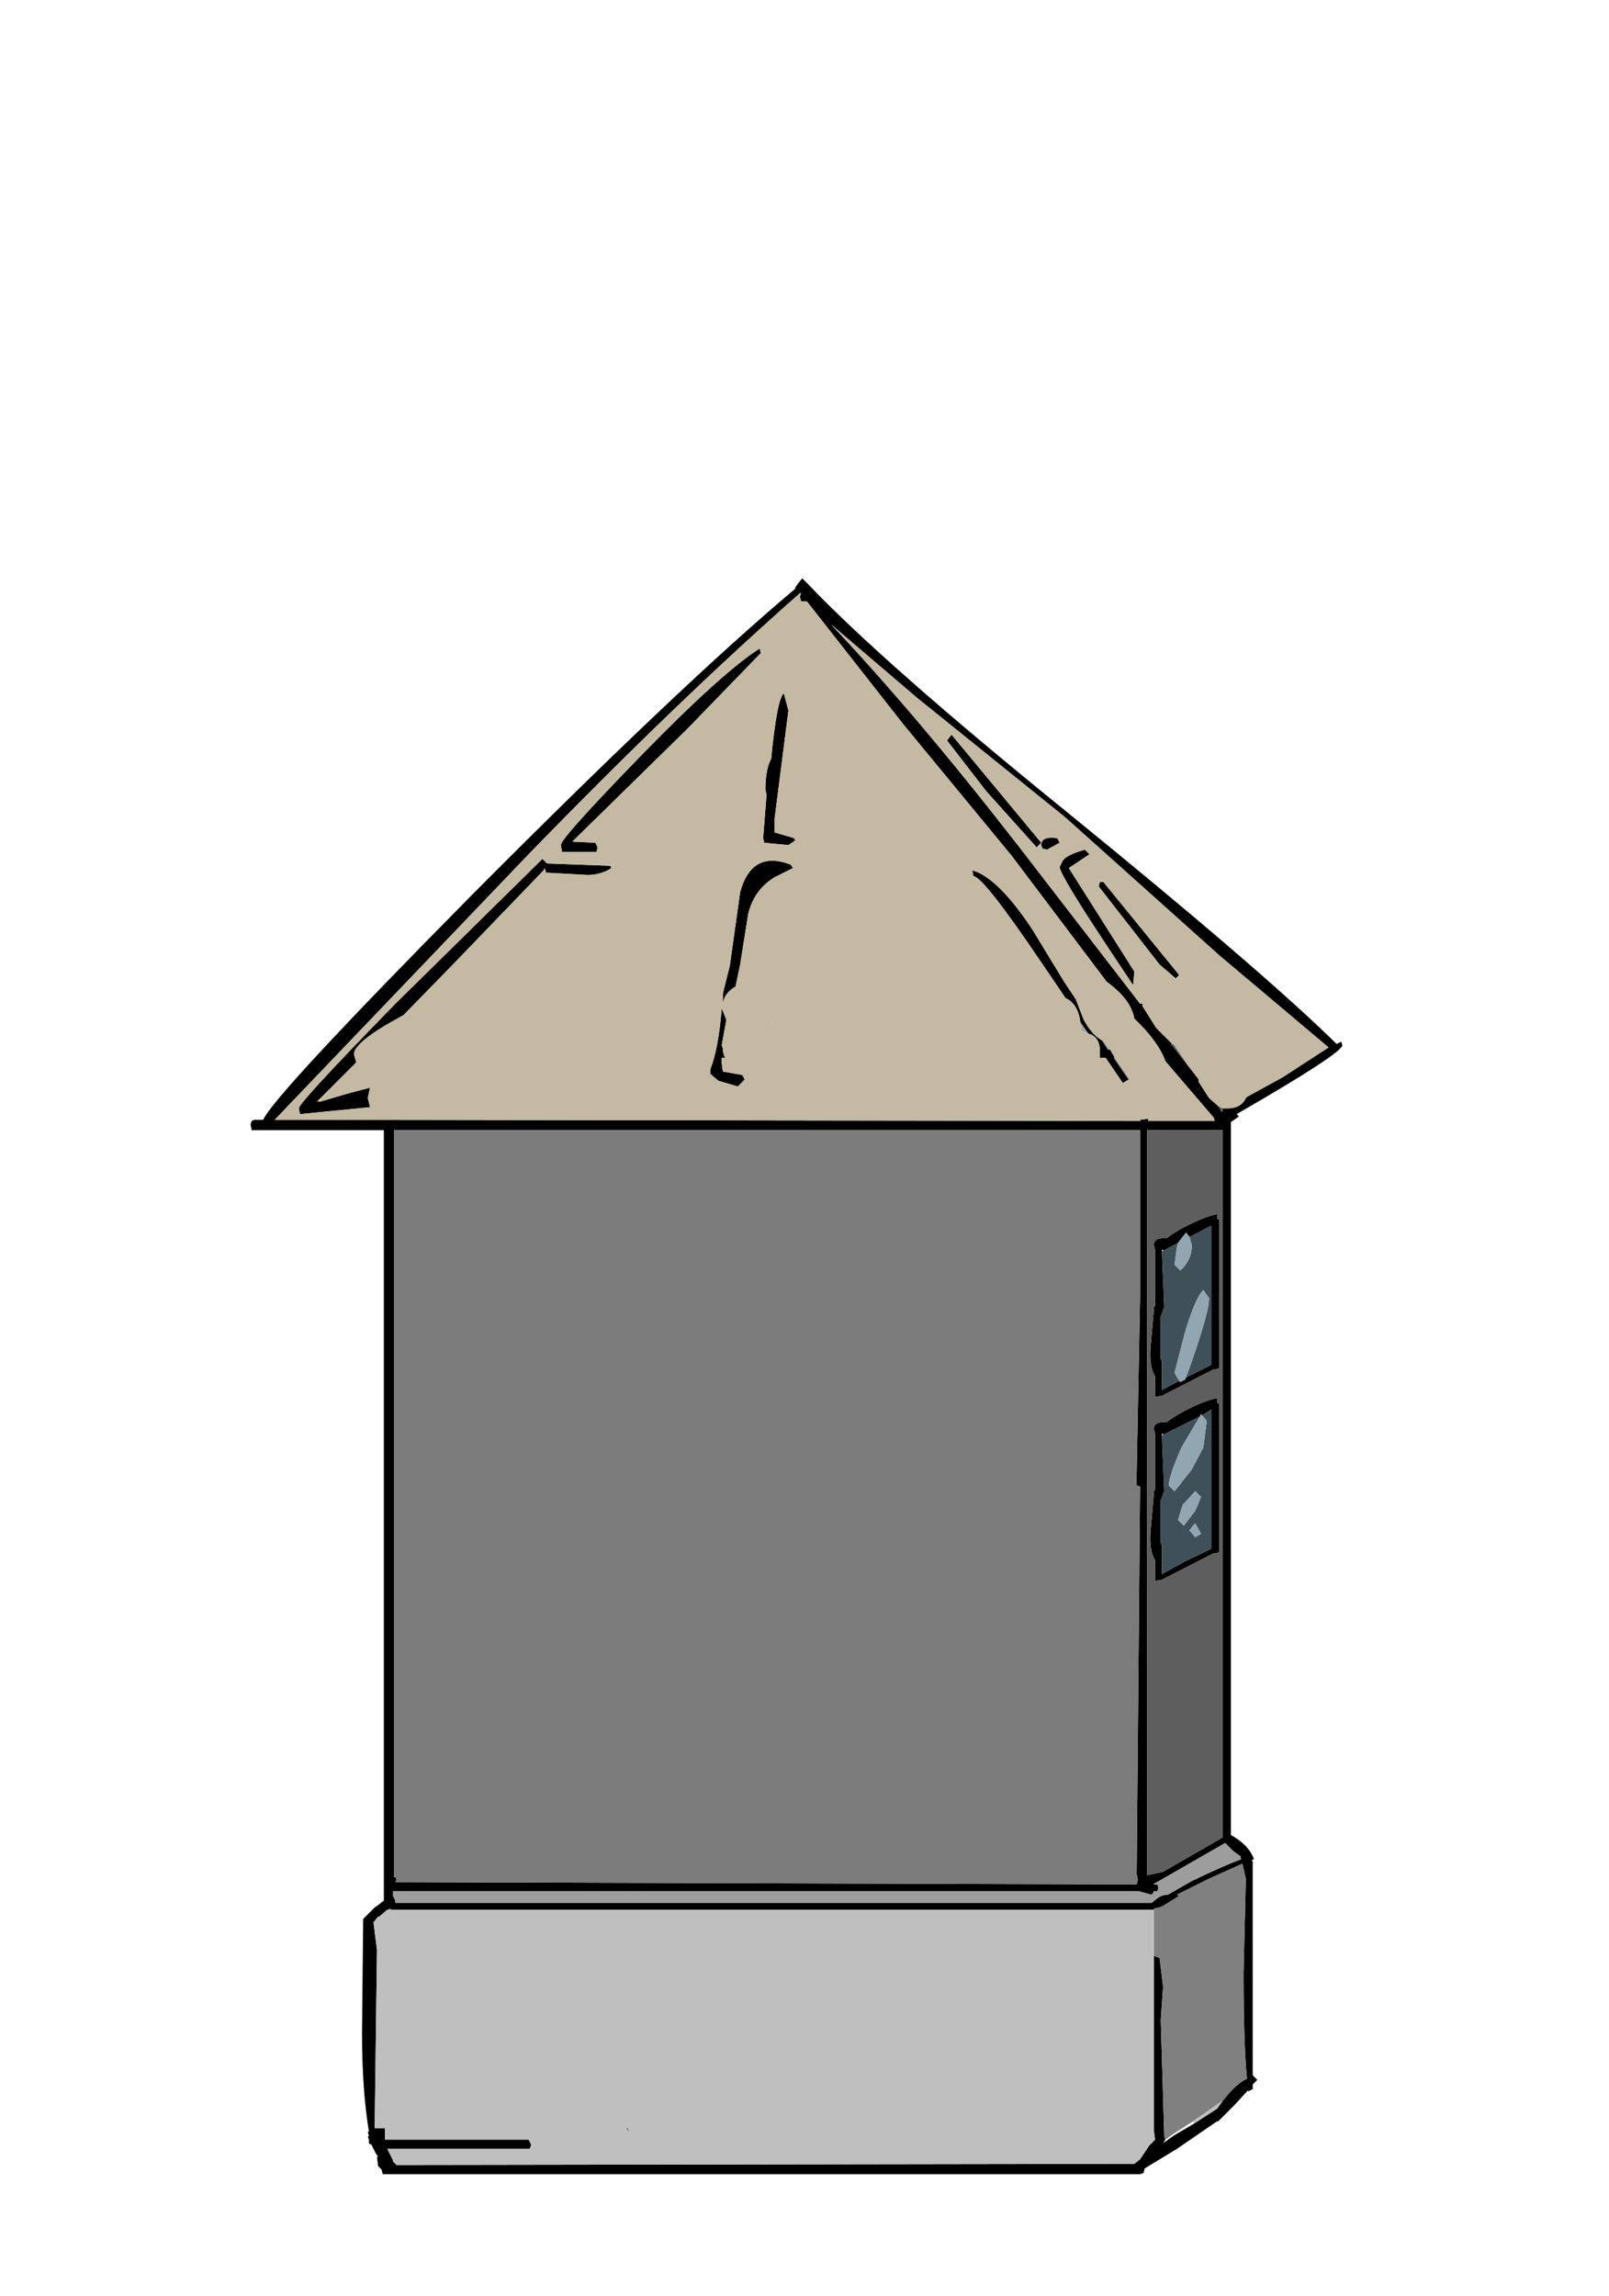 <?xml version="1.0" encoding="UTF-8" standalone="no"?>
<svg xmlns:xlink="http://www.w3.org/1999/xlink" height="599.1px" width="420.0px" xmlns="http://www.w3.org/2000/svg">
  <g transform="matrix(6.0, 0.0, 0.0, 6.0, 60.0, 250.5)">
    <use height="69.4" transform="matrix(1.0, 0.0, 0.0, 1.0, 0.9, -16.6)" width="47.5" xlink:href="#shape0"/>
  </g>
  <defs>
    <g id="shape0" transform="matrix(1.0, 0.0, 0.0, 1.0, -0.9, 16.6)">
      <path d="M37.95 3.5 L38.1 3.6 38.3 3.9 38.2 3.9 37.95 3.5 M37.35 3.2 L37.05 3.1 37.0 2.7 37.35 3.2 M23.5 2.75 L23.55 2.75 23.9 2.9 23.8 2.9 23.5 2.75 M21.45 3.95 L21.45 3.85 21.45 3.95" fill="#a6a6a6" fill-rule="evenodd" stroke="none"/>
      <path d="M14.4 -5.0 Q14.4 -5.3 17.8 -8.8 21.4 -12.5 23.05 -13.55 L23.1 -13.35 19.9 -10.05 14.9 -5.15 15.9 -5.1 16.0 -4.9 15.95 -4.7 15.8 -4.7 14.45 -4.7 14.4 -5.0 M13.75 -3.8 L13.7 -4.0 13.65 -3.9 9.65 0.25 7.55 2.4 Q5.4 3.55 5.4 4.1 L5.5 4.45 3.95 6.0 3.8 6.15 3.95 6.15 5.15 5.8 6.1 5.55 6.0 6.0 6.1 6.4 3.05 6.7 3.0 6.45 Q3.0 6.2 7.2 1.9 L13.6 -4.4 13.8 -4.2 16.55 -4.1 16.6 -4.0 Q16.15 -3.7 15.55 -3.7 L13.75 -3.8 M25.0 -16.5 L25.2 -16.3 Q28.5 -12.85 36.4 -6.45 44.95 0.5 48.15 3.65 L48.35 3.55 48.4 3.7 Q48.4 4.05 43.8 6.7 L43.9 6.8 43.55 7.05 43.55 38.05 Q44.35 38.5 44.55 39.1 L44.45 39.15 44.5 39.2 44.5 48.4 44.5 48.5 44.7 48.7 44.5 48.9 44.5 49.1 44.3 49.2 44.3 49.15 43.7 49.8 43.5 50.0 43.0 50.5 42.95 50.5 41.2 51.7 39.8 52.55 39.75 52.75 39.6 52.8 6.65 52.8 6.6 52.6 6.45 52.45 6.4 52.05 6.45 52.05 6.35 51.9 6.15 51.5 6.1 51.5 6.05 51.45 6.05 51.3 6.0 51.15 6.05 51.15 6.0 50.95 6.05 50.95 Q5.75 49.15 5.75 46.65 L5.8 41.7 6.0 41.5 6.3 41.2 6.45 41.1 6.7 40.9 6.7 7.4 0.95 7.4 0.9 7.15 0.95 7.0 1.05 6.95 1.45 6.95 Q1.9 5.9 10.5 -2.8 19.65 -12.0 24.6 -16.15 L24.6 -16.2 24.7 -16.35 24.9 -16.6 25.0 -16.5 M24.8 -15.95 Q19.45 -11.25 12.95 -4.55 L1.95 6.95 6.7 6.95 6.9 6.95 7.15 6.95 39.6 7.0 39.6 6.95 39.95 6.9 39.95 7.0 42.85 7.0 42.8 6.85 40.7 4.4 Q40.4 3.55 39.35 2.55 39.2 1.7 38.15 0.95 L34.0 -4.55 29.3 -10.25 25.1 -15.6 24.85 -15.6 24.8 -15.8 24.85 -15.95 24.8 -15.95 M24.3 -10.85 L23.7 -6.15 23.7 -5.55 24.55 -5.3 24.6 -5.2 24.3 -5.0 23.25 -5.1 23.2 -5.3 23.35 -7.2 23.3 -7.4 Q23.3 -8.3 23.55 -8.75 23.8 -11.35 24.1 -11.6 L24.3 -10.85 M24.5 -4.0 L23.7 -3.6 Q22.8 -3.05 22.55 -2.0 L22.2 0.2 22.0 1.15 Q21.5 1.45 21.45 1.9 L21.45 1.45 21.75 0.25 22.2 -2.95 Q22.7 -4.8 24.4 -4.15 L24.5 -4.0 M31.2 -9.55 L31.4 -9.8 35.3 -5.1 35.1 -4.9 32.9 -7.35 31.2 -9.55 M35.3 -5.0 Q35.3 -5.4 36.0 -5.3 L36.1 -5.1 35.55 -4.8 35.35 -4.85 35.3 -5.0 M37.0 2.7 Q36.9 1.9 36.35 1.65 L36.15 1.35 35.3 0.1 Q32.8 -3.6 32.35 -3.65 L32.3 -3.9 Q33.4 -3.6 34.9 -1.35 L36.3 0.95 36.8 1.7 37.15 2.6 Q37.5 3.25 37.95 3.5 L38.2 3.9 38.3 3.9 38.5 4.25 38.45 4.25 39.1 5.2 38.85 5.35 38.1 4.25 37.85 4.25 37.85 4.1 Q37.9 3.35 37.35 3.2 L37.0 2.7 M36.5 -4.0 L39.35 0.5 39.3 1.05 39.3 1.1 38.5 -0.1 Q36.1 -3.7 36.1 -4.05 L36.2 -4.25 Q36.3 -4.55 37.2 -4.8 L37.4 -4.6 36.5 -4.0 M37.85 -3.4 L38.0 -3.4 41.3 0.65 41.15 0.8 40.45 0.2 37.8 -3.2 37.85 -3.4 M43.2 6.45 L43.4 6.45 Q44.0 6.45 44.2 6.0 L44.25 5.95 45.8 5.1 47.8 3.8 43.05 -0.2 36.35 -6.2 29.9 -11.4 26.15 -14.6 Q29.8 -10.75 34.2 -5.1 L39.6 1.9 39.7 1.9 39.7 1.95 39.7 2.0 40.3 2.95 41.0 3.65 40.95 3.65 42.15 5.2 42.15 5.3 42.6 6.0 43.0 6.35 43.15 6.6 43.2 6.55 43.2 6.45 M41.75 12.05 L41.6 11.85 41.25 12.3 40.6 12.65 40.6 12.6 40.55 12.6 40.55 12.65 40.65 15.1 40.5 15.5 40.5 17.35 40.55 17.45 40.55 18.7 Q40.8 18.55 41.3 18.3 L41.35 18.35 41.55 18.25 41.6 18.15 42.7 17.6 42.7 11.55 41.75 12.05 M40.75 12.1 Q41.0 11.9 41.45 11.65 42.4 11.15 42.95 11.05 L42.95 11.25 43.05 11.3 43.05 17.75 42.9 17.8 42.8 17.8 40.55 18.95 40.25 19.0 40.25 18.1 Q40.0 17.7 40.05 16.9 L40.2 15.2 40.2 15.05 40.25 15.05 40.25 12.6 40.2 12.4 Q40.2 12.05 40.75 12.1 M42.95 19.05 L42.95 19.25 43.05 19.3 43.05 25.75 42.9 25.8 42.8 25.8 40.55 26.95 40.25 27.0 40.25 26.1 Q40.0 25.7 40.05 24.9 L40.2 23.2 40.2 23.05 40.25 23.05 40.25 20.6 40.2 20.4 Q40.2 20.05 40.75 20.1 41.0 19.9 41.45 19.65 42.4 19.15 42.95 19.05 M42.2 19.85 L40.6 20.65 40.6 20.6 40.55 20.6 40.55 20.65 40.65 23.1 40.5 23.5 40.5 25.35 40.55 25.45 40.55 26.7 41.55 26.15 42.7 25.6 42.7 19.55 42.3 19.8 42.25 19.75 42.2 19.85 M43.2 49.6 L43.45 49.3 Q43.9 48.8 44.25 48.65 44.1 47.15 44.1 44.05 L44.2 39.95 44.05 39.3 42.6 39.95 41.2 40.65 41.3 40.7 40.65 41.1 40.6 41.15 40.55 41.15 40.45 41.2 40.2 41.25 40.2 41.3 7.0 41.3 7.0 41.25 6.9 41.3 6.85 41.3 6.5 41.6 6.45 41.6 6.25 41.85 6.4 43.05 6.3 50.8 6.75 50.8 6.75 51.3 13.0 51.3 13.1 51.5 13.1 51.55 13.05 51.7 12.9 51.7 6.85 51.7 7.1 52.2 7.1 52.25 7.25 52.4 39.35 52.35 39.6 52.15 40.0 51.55 40.25 51.3 40.2 50.9 40.2 43.3 40.45 43.4 40.6 44.65 40.5 46.1 40.65 51.15 40.7 51.3 40.6 51.45 40.75 51.35 40.95 51.2 41.1 51.1 41.95 50.6 42.95 49.95 43.2 49.6 M40.2 40.15 L40.2 40.2 40.35 40.2 40.4 40.35 40.35 40.5 40.2 40.5 40.15 40.6 40.1 40.65 39.55 40.5 7.1 40.5 7.1 40.7 7.2 40.9 7.2 41.0 40.1 41.0 40.35 40.8 Q40.55 40.65 40.8 40.65 L41.85 40.05 Q43.2 39.4 44.0 39.1 L43.95 39.0 44.0 39.0 43.65 38.75 43.3 38.4 40.25 40.15 40.2 40.15 M40.6 39.65 L43.2 38.15 43.2 7.4 39.9 7.4 39.9 39.8 40.15 39.75 40.6 39.65 M21.45 3.95 L21.5 4.15 21.55 4.25 21.4 4.25 21.4 4.5 21.45 4.85 22.3 5.0 22.4 5.2 22.1 5.5 21.25 5.25 20.9 4.95 20.9 4.75 Q21.25 3.9 21.4 2.1 L21.6 2.6 21.4 3.7 21.45 3.85 21.45 3.95 M7.2 39.85 L7.25 40.0 7.2 40.1 39.45 40.2 39.5 40.0 39.45 39.75 39.6 22.9 39.45 22.85 39.45 22.35 39.6 14.65 39.6 7.4 7.15 7.4 7.15 39.85 7.15 39.9 7.2 39.85 M17.25 50.8 L17.3 50.8 17.4 51.0 17.25 50.8" fill="#000000" fill-rule="evenodd" stroke="none"/>
      <path d="M41.0 3.65 L41.05 3.65 41.7 4.6 42.1 5.1 42.15 5.2 40.95 3.65 41.0 3.65 M43.0 6.35 L43.2 6.45 43.2 6.55 43.15 6.6 43.0 6.35 M40.75 12.1 Q40.2 12.05 40.2 12.4 L40.25 12.6 40.25 15.05 40.2 15.05 40.2 15.2 40.05 16.9 Q40.0 17.7 40.25 18.1 L40.25 19.0 40.55 18.95 42.8 17.8 42.9 17.8 43.05 17.75 43.05 11.3 42.95 11.25 42.95 11.05 Q42.4 11.15 41.45 11.65 41.0 11.9 40.75 12.1 M42.95 19.05 Q42.4 19.15 41.45 19.65 41.0 19.9 40.75 20.1 40.2 20.05 40.2 20.4 L40.25 20.6 40.25 23.05 40.2 23.05 40.2 23.2 40.05 24.9 Q40.0 25.7 40.25 26.1 L40.25 27.0 40.55 26.95 42.8 25.8 42.9 25.8 43.05 25.75 43.05 19.3 42.95 19.25 42.95 19.05 M40.6 39.65 L40.15 39.75 39.9 39.8 39.9 7.4 43.2 7.4 43.2 38.15 40.6 39.65" fill="#5e5e5e" fill-rule="evenodd" stroke="none"/>
      <path d="M41.75 12.05 L42.7 11.55 42.7 17.6 41.6 18.15 Q42.6 15.4 42.6 14.7 L42.35 14.35 Q42.0 14.7 41.55 16.2 L41.1 17.95 41.3 18.3 Q40.8 18.55 40.55 18.7 L40.55 17.45 40.5 17.35 40.5 15.5 40.65 15.1 40.55 12.65 40.6 12.65 41.25 12.3 41.2 12.5 41.1 13.25 41.35 13.5 Q41.85 13.05 41.85 12.4 L41.75 12.05 M42.2 19.85 L41.4 21.2 Q40.85 22.45 40.85 22.85 L41.1 23.1 41.85 22.15 42.35 21.2 42.5 20.05 42.3 19.8 42.7 19.55 42.7 25.6 41.55 26.15 40.55 26.7 40.55 25.45 40.5 25.35 40.5 23.5 40.65 23.1 40.55 20.65 40.6 20.65 42.2 19.85 M42.0 24.5 L41.9 24.6 41.75 24.8 42.0 25.1 42.25 24.95 42.0 24.5 M41.25 24.35 L41.5 24.6 42.0 23.95 42.25 23.35 42.0 23.1 41.45 23.7 41.25 24.35" fill="#405059" fill-rule="evenodd" stroke="none"/>
      <path d="M41.25 12.3 L41.6 11.85 41.75 12.05 41.85 12.4 Q41.85 13.05 41.35 13.5 L41.1 13.25 41.2 12.5 41.25 12.3 M41.6 18.15 L41.55 18.25 41.35 18.35 41.3 18.3 41.1 17.95 41.55 16.2 Q42.0 14.7 42.35 14.35 L42.6 14.7 Q42.6 15.4 41.6 18.15 M42.3 19.8 L42.5 20.05 42.35 21.2 41.85 22.15 41.1 23.1 40.85 22.85 Q40.85 22.45 41.4 21.2 L42.2 19.85 42.25 19.75 42.3 19.8 M41.25 24.35 L41.45 23.7 42.0 23.1 42.25 23.35 42.0 23.95 41.5 24.6 41.25 24.35 M42.0 24.5 L42.25 24.95 42.0 25.1 41.75 24.8 41.9 24.6 42.0 24.5" fill="#92a6b1" fill-rule="evenodd" stroke="none"/>
      <path d="M40.2 41.3 L40.2 41.25 40.45 41.2 40.55 41.15 40.6 41.15 40.65 41.1 41.3 40.7 41.2 40.65 42.6 39.95 44.05 39.3 44.2 39.95 44.1 44.05 Q44.1 47.15 44.25 48.65 43.9 48.8 43.45 49.3 L43.2 49.6 41.9 50.5 41.05 51.05 40.7 51.3 40.65 51.15 40.5 46.1 40.6 44.65 40.45 43.4 40.2 43.3 40.2 41.3" fill="#808080" fill-rule="evenodd" stroke="none"/>
      <path d="M40.25 40.15 L43.3 38.4 43.65 38.75 44.0 39.0 43.95 39.0 44.0 39.1 Q43.2 39.4 41.85 40.05 L40.8 40.65 Q40.55 40.65 40.35 40.8 L40.1 41.0 7.2 41.0 7.2 40.9 7.1 40.7 7.1 40.5 39.55 40.5 40.1 40.65 40.15 40.6 40.2 40.5 40.35 40.5 40.4 40.35 40.35 40.2 40.2 40.2 40.2 40.15 40.25 40.15" fill="#9d9d9d" fill-rule="evenodd" stroke="none"/>
      <path d="M38.5 4.25 L38.6 4.4 39.15 5.2 39.1 5.2 38.45 4.25 38.5 4.25 M7.15 39.85 L7.15 7.4 39.6 7.4 39.6 14.65 39.45 22.35 39.45 22.85 39.6 22.9 39.45 39.75 39.5 40.0 39.45 40.2 7.2 40.1 7.25 40.0 7.2 39.85 7.15 39.85" fill="#7b7b7b" fill-rule="evenodd" stroke="none"/>
      <path d="M40.2 41.3 L40.2 43.3 40.2 50.9 40.25 51.3 40.0 51.55 39.6 52.15 39.35 52.35 7.25 52.4 7.1 52.25 7.1 52.2 6.85 51.7 12.9 51.7 13.05 51.7 13.1 51.55 13.1 51.5 13.0 51.3 6.75 51.3 6.75 50.8 6.3 50.8 6.4 43.05 6.25 41.85 6.45 41.6 6.5 41.6 6.85 41.3 6.9 41.3 7.0 41.25 7.0 41.3 40.2 41.3 M41.9 50.5 L43.2 49.6 42.95 49.95 41.95 50.6 41.9 50.5 M17.25 50.8 L17.4 51.0 17.3 50.8 17.25 50.8" fill="#bfbfbf" fill-rule="evenodd" stroke="none"/>
      <path d="M13.65 -3.9 L13.7 -4.0 13.75 -3.8 13.65 -3.9 M3.95 6.15 L3.8 6.15 3.95 6.0 3.95 6.15" fill="#d6c47e" fill-rule="evenodd" stroke="none"/>
      <path d="M14.4 -5.0 L14.45 -4.7 15.8 -4.7 15.95 -4.7 16.0 -4.9 15.9 -5.1 14.9 -5.15 19.9 -10.05 23.1 -13.35 23.05 -13.55 Q21.4 -12.5 17.8 -8.8 14.4 -5.3 14.4 -5.0 M13.65 -3.9 L13.75 -3.8 15.55 -3.7 Q16.15 -3.7 16.6 -4.0 L16.55 -4.1 13.8 -4.2 13.6 -4.4 7.2 1.9 Q3.0 6.2 3.0 6.45 L3.05 6.7 6.1 6.4 6.0 6.0 6.1 5.55 5.15 5.8 3.95 6.15 3.95 6.0 5.5 4.45 5.4 4.1 Q5.4 3.55 7.55 2.4 L9.65 0.25 13.65 -3.9 M37.95 3.5 Q37.5 3.25 37.15 2.6 L36.8 1.7 36.3 0.95 34.9 -1.35 Q33.4 -3.6 32.3 -3.9 L32.35 -3.65 Q32.8 -3.6 35.3 0.1 L36.15 1.35 36.35 1.65 Q36.9 1.9 37.0 2.7 L37.05 3.1 37.35 3.2 Q37.9 3.35 37.85 4.1 L37.85 4.25 38.1 4.25 38.85 5.35 39.1 5.2 39.15 5.2 38.6 4.4 38.5 4.25 38.3 3.9 38.1 3.6 37.95 3.5 M35.3 -5.0 L35.35 -4.85 35.55 -4.8 36.1 -5.1 36.0 -5.3 Q35.3 -5.4 35.3 -5.0 M31.2 -9.55 L32.9 -7.35 35.1 -4.9 35.3 -5.1 31.4 -9.8 31.2 -9.55 M24.5 -4.0 L24.4 -4.15 Q22.7 -4.8 22.2 -2.95 L21.75 0.25 21.45 1.45 21.45 1.9 Q21.5 1.45 22.0 1.15 L22.2 0.2 22.55 -2.0 Q22.8 -3.05 23.7 -3.6 L24.5 -4.0 M24.3 -10.85 L24.1 -11.6 Q23.8 -11.35 23.55 -8.75 23.3 -8.3 23.3 -7.4 L23.35 -7.2 23.2 -5.3 23.25 -5.1 24.3 -5.0 24.6 -5.2 24.55 -5.3 23.7 -5.55 23.7 -6.15 24.3 -10.85 M24.8 -15.95 L24.85 -15.95 24.8 -15.8 24.85 -15.6 25.1 -15.6 29.3 -10.25 34.0 -4.55 38.15 0.95 Q39.2 1.7 39.35 2.55 40.4 3.55 40.7 4.4 L42.8 6.85 42.85 7.0 39.95 7.0 39.95 6.9 39.6 6.95 39.6 7.0 7.15 6.95 6.9 6.95 6.7 6.95 1.95 6.95 12.95 -4.55 Q19.45 -11.25 24.8 -15.95 M41.0 3.65 L40.3 2.95 39.7 2.0 39.7 1.95 39.7 1.9 39.6 1.9 34.2 -5.1 Q29.8 -10.75 26.15 -14.6 L29.9 -11.4 36.35 -6.2 43.05 -0.2 47.8 3.8 45.8 5.1 44.25 5.95 44.2 6.0 Q44.0 6.45 43.4 6.45 L43.2 6.45 43.0 6.35 42.6 6.0 42.15 5.3 42.15 5.2 42.1 5.1 41.7 4.6 41.05 3.65 41.0 3.65 M37.85 -3.4 L37.8 -3.2 40.45 0.2 41.15 0.8 41.3 0.65 38.0 -3.4 37.85 -3.4 M36.5 -4.0 L37.4 -4.6 37.2 -4.8 Q36.3 -4.55 36.2 -4.25 L36.1 -4.05 Q36.1 -3.7 38.5 -0.1 L39.3 1.1 39.3 1.05 39.35 0.5 36.5 -4.0 M23.5 2.75 L23.8 2.9 23.9 2.9 23.55 2.75 23.5 2.75 M21.45 3.85 L21.4 3.7 21.6 2.6 21.4 2.1 Q21.25 3.9 20.9 4.75 L20.9 4.95 21.25 5.25 22.1 5.5 22.4 5.2 22.3 5.0 21.45 4.85 21.4 4.5 21.4 4.25 21.55 4.25 21.5 4.15 21.45 3.95 21.45 3.85" fill="#c4b9a2" fill-rule="evenodd" stroke="none"/>
    </g>
  </defs>
</svg>
